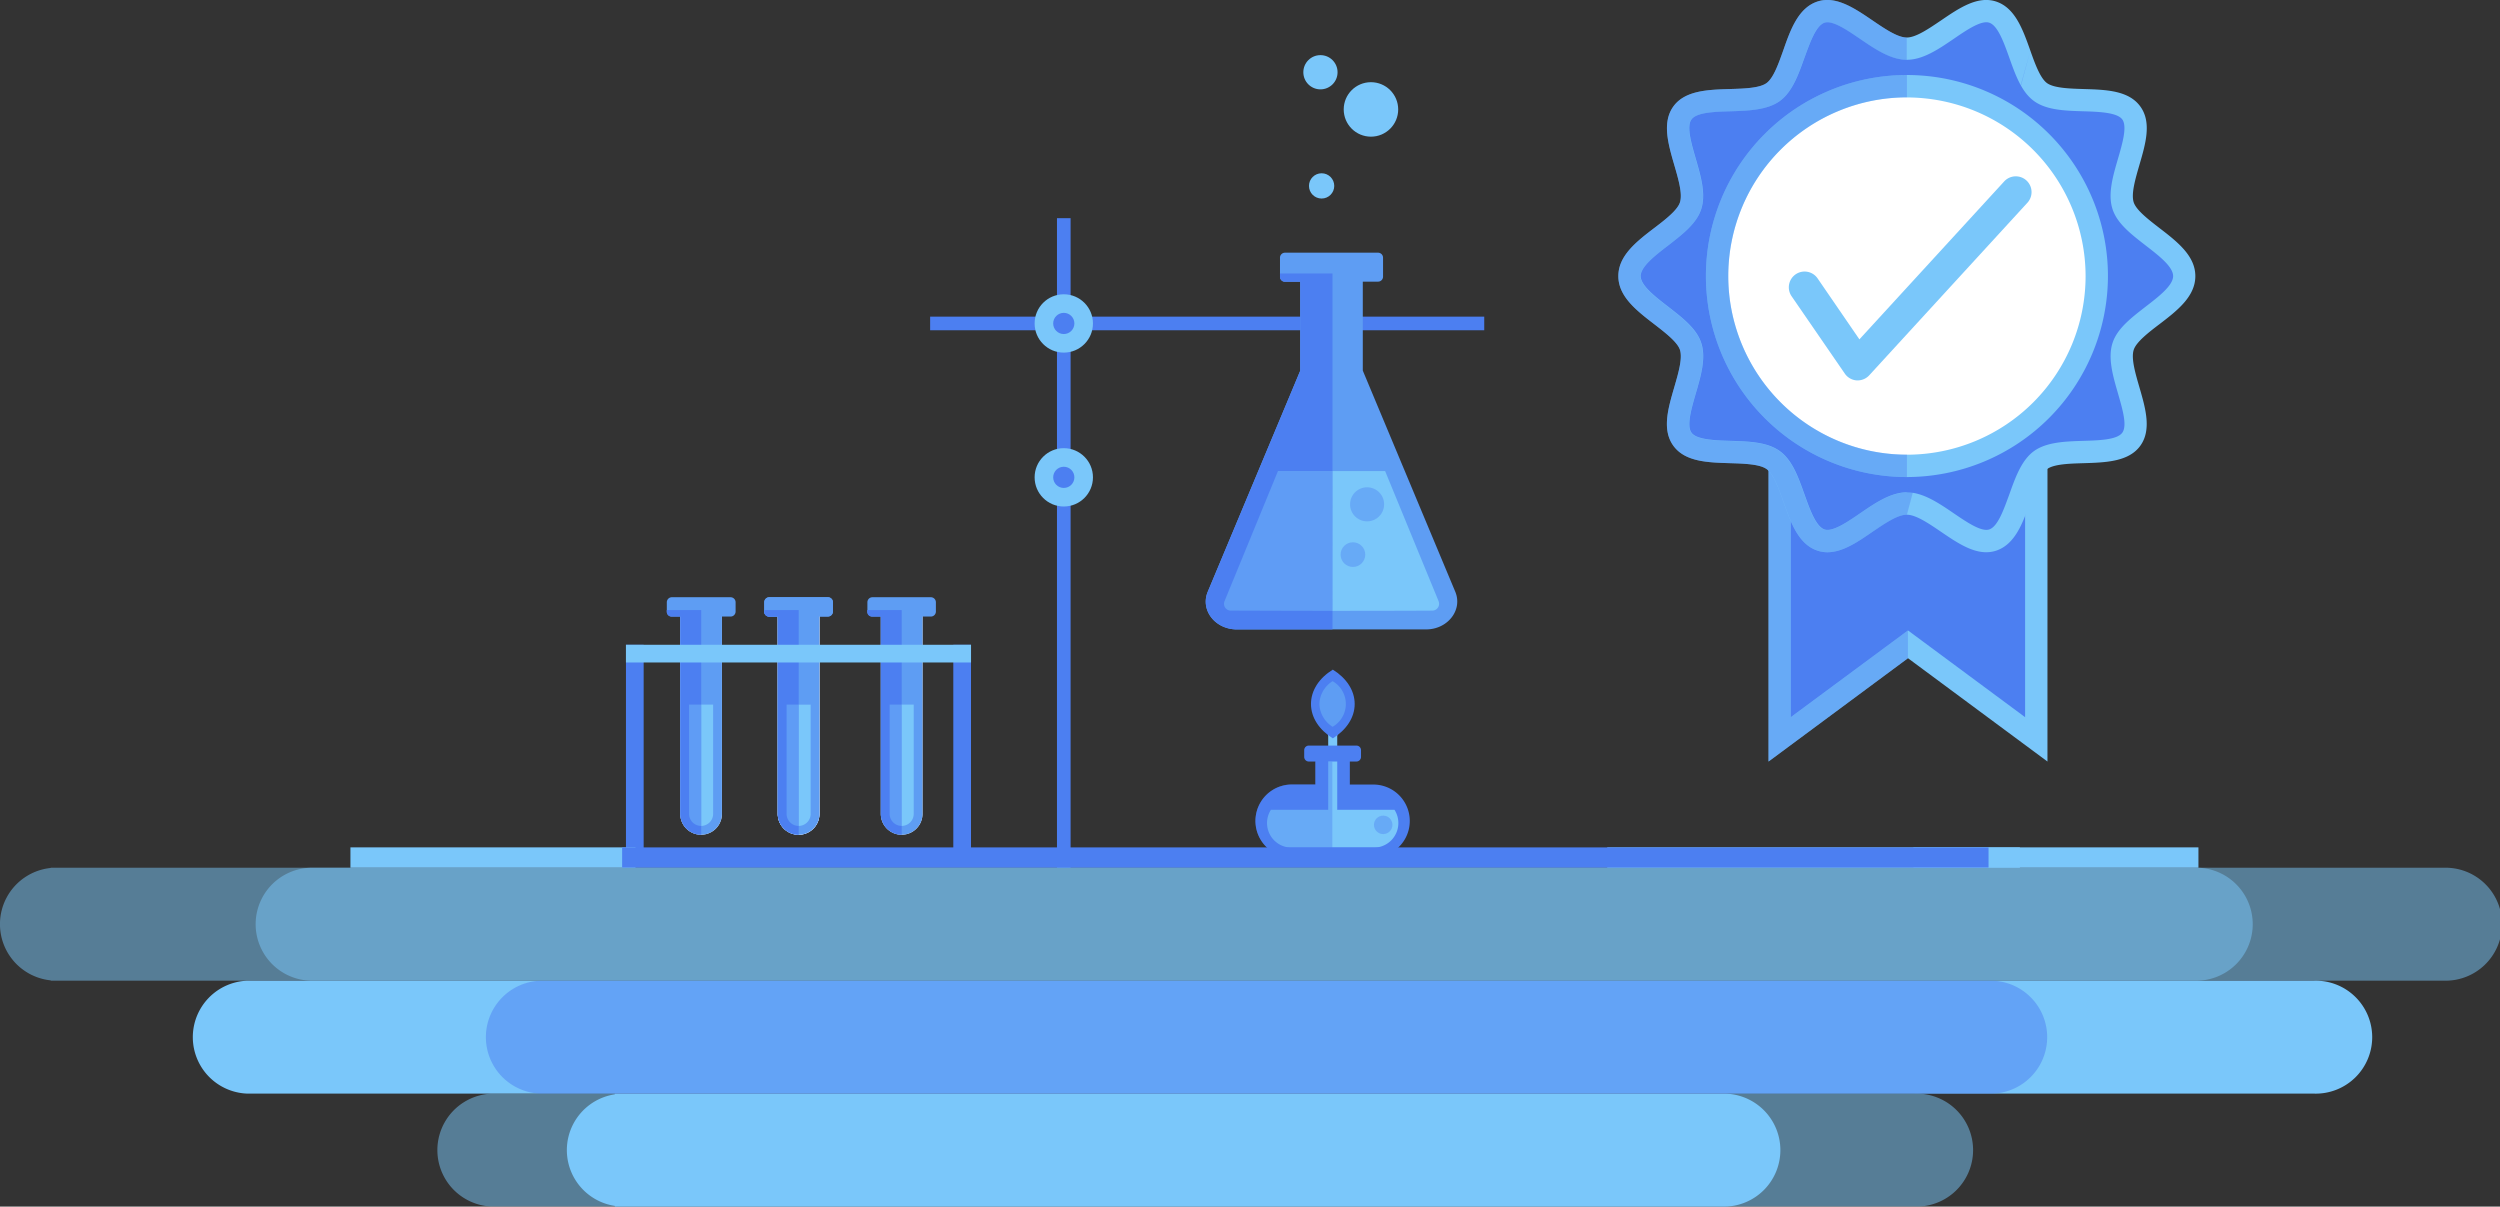<svg xmlns="http://www.w3.org/2000/svg" viewBox="0 0 686.51 331.34"><rect x="0" y="0" width="686.51" height="331.34" fill="#333333" stroke="none"/><defs><style>.cls-1{fill:#4c7ff1;}.cls-2{fill:#7ac7fa;}.cls-3{fill:#5e9df3;}.cls-4{opacity:0.4;}.cls-5{opacity:0.5;}.cls-6{fill:#fff;}</style></defs><title>Recurso 13</title><g id="Capa_2" data-name="Capa 2"><g id="Capa_1-2" data-name="Capa 1"><rect class="cls-1" x="290.25" y="59.91" width="3.74" height="178.36"/><rect class="cls-1" x="255.42" y="86.95" width="152.16" height="3.74"/><circle class="cls-2" cx="292.12" cy="88.82" r="8.01"/><circle class="cls-1" cx="292.12" cy="88.82" r="2.91"/><path class="cls-3" d="M399.62,162.48l-25.39-60.71V77.34h4.19A1.37,1.37,0,0,0,379.79,76V70.76a1.37,1.37,0,0,0-1.37-1.37H352.86a1.37,1.37,0,0,0-1.37,1.37V76a1.37,1.37,0,0,0,1.37,1.37h4.19v24.43l-25.4,60.71c-2.09,5,2,10.33,8,10.33h52C397.59,172.81,401.71,167.47,399.62,162.48Z"/><path class="cls-2" d="M350.9,129.34l-14.68,35.74a1.88,1.88,0,0,0,1.72,2.6c10.14.1,45.23.07,55.38,0a1.88,1.88,0,0,0,1.72-2.6l-14.68-35.72Z"/><path class="cls-1" d="M351.49,75.09V76a1.37,1.37,0,0,0,1.37,1.37h4.19v24.43l-25.4,60.71c-2.09,5,2,10.33,8,10.33h26.26V75.09Z"/><g class="cls-4"><path class="cls-2" d="M365.94,129.34h-15l-14.68,35.74a1.88,1.88,0,0,0,1.72,2.6c5.12,0,16.59.07,28,.06Z"/></g><g class="cls-4"><circle class="cls-1" cx="375.41" cy="138.49" r="4.68"/></g><g class="cls-4"><circle class="cls-1" cx="371.52" cy="152.3" r="3.39"/></g><circle class="cls-2" cx="292.12" cy="131.08" r="8.01"/><circle class="cls-1" cx="292.12" cy="131.08" r="2.91"/><rect class="cls-1" x="361.21" y="206.18" width="9.46" height="14.8"/><path class="cls-1" d="M377.13,235.44H354.75a10,10,0,1,1,0-20h22.38a10,10,0,0,1,0,20Z"/><g class="cls-4"><path class="cls-1" d="M365.86,232.75V222.37H349a6.75,6.75,0,0,0,5.7,10.39Z"/></g><path class="cls-2" d="M382.91,222.37h-15.7V201.44h-2.48v20.93H349a6.75,6.75,0,0,0,5.7,10.39h22.53a6.75,6.75,0,0,0,5.7-10.39Z"/><g class="cls-4"><circle class="cls-1" cx="379.83" cy="226.51" r="2.54"/></g><rect class="cls-2" x="364.74" y="197.61" width="2.48" height="4.36"/><circle class="cls-2" cx="362.92" cy="51.05" r="3.47"/><circle class="cls-2" cx="376.47" cy="30.05" r="7.48"/><circle class="cls-2" cx="362.6" cy="19.84" r="4.7"/><path class="cls-1" d="M359.41,204.74h13.07a1.26,1.26,0,0,1,1.26,1.26v1.85a1.27,1.27,0,0,1-1.27,1.27H359.41a1.27,1.27,0,0,1-1.27-1.27V206A1.26,1.26,0,0,1,359.41,204.74Z"/><g class="cls-4"><path class="cls-1" d="M365.86,215.39v-6.27h-4.64v6.27h-6.46a10,10,0,1,0,0,20h11.11v-20Z"/></g><path class="cls-1" d="M360,193.32c0,3.77,2.32,7.15,6,9.44,3.66-2.29,6-5.67,6-9.44s-2.32-7.15-6-9.44C362.28,186.17,360,189.55,360,193.32Z"/><path class="cls-3" d="M362.31,193.32a7.67,7.67,0,0,0,3.63,6.26,7.22,7.22,0,0,0,0-12.53A7.67,7.67,0,0,0,362.31,193.32Z"/><rect class="cls-1" x="171.89" y="177.06" width="4.86" height="60.06"/><rect class="cls-1" x="261.78" y="177.06" width="4.86" height="60.06"/><rect class="cls-2" x="441.35" y="232.69" width="113.31" height="5.59"/><rect class="cls-2" x="525.41" y="232.69" width="78.29" height="5.59"/><rect class="cls-2" x="96.23" y="232.69" width="78.28" height="5.59"/><rect class="cls-1" x="170.84" y="232.69" width="375.22" height="5.59" transform="translate(716.9 470.98) rotate(180)"/><g class="cls-5"><path class="cls-2" d="M13.93,238.37v-.08H671a15.51,15.51,0,1,1,0,31H13.93v-.08a15.51,15.51,0,0,1,0-30.86Z"/></g><path class="cls-2" d="M168.83,300.52v-.19h304a15.51,15.51,0,1,1,0,31h-304v-.19a15.49,15.49,0,0,1,0-30.63Z"/><path class="cls-2" d="M67.9,269.31H635.35a15.51,15.51,0,1,1,0,31H67.9a15.51,15.51,0,0,1,0-31Z"/><g class="cls-5"><path class="cls-2" d="M86.27,238.29H602.54a15.51,15.51,0,1,1,0,31H86.27a15.51,15.51,0,1,1,0-31Z"/></g><g class="cls-5"><path class="cls-2" d="M135.06,300.32H525.75a15.51,15.51,0,1,1,0,31H135.06a15.51,15.51,0,0,1,0-31Z"/></g><g class="cls-5"><path class="cls-1" d="M148.38,269.31H547.21a15.51,15.51,0,0,1,0,31H148.38a15.51,15.51,0,0,1,0-31Z"/></g><path class="cls-6" d="M198.25,169H186.8V223.5a5.72,5.72,0,0,0,11.44,0Z"/><path class="cls-3" d="M184.49,164h16.08A1.39,1.39,0,0,1,202,165.4v2.53a1.38,1.38,0,0,1-1.38,1.38H184.49a1.38,1.38,0,0,1-1.38-1.38V165.4A1.39,1.39,0,0,1,184.49,164Z"/><path class="cls-3" d="M198.25,169H186.8V223.5a5.72,5.72,0,0,0,11.44,0Z"/><path class="cls-2" d="M192.53,226.8a3.31,3.31,0,0,1-3.31-3.31v-30h6.61v30A3.31,3.31,0,0,1,192.53,226.8Z"/><path class="cls-1" d="M186.93,224.65c0,.14.09.28.13.42a5.49,5.49,0,0,0,.21.66c.06.15.16.28.23.42a5.15,5.15,0,0,0,.3.55,4,4,0,0,0,.3.37,5.51,5.51,0,0,0,.4.48c.12.12.25.21.38.31a5.4,5.4,0,0,0,.47.39c.14.09.3.16.45.24a4.83,4.83,0,0,0,.52.28,4.77,4.77,0,0,0,.5.16,5.44,5.44,0,0,0,.58.18c.17,0,.35,0,.53.05a6,6,0,0,0,.63.06s0-61.69,0-61.69H183.1v.5a1.28,1.28,0,0,0,1.28,1.29h2.43V223.5A5.76,5.76,0,0,0,186.93,224.65Z"/><g class="cls-4"><path class="cls-2" d="M192.56,226.8V193.49h-3.34v30A3.31,3.31,0,0,0,192.56,226.8Z"/></g><path class="cls-6" d="M225,169H213.58V223.5a5.72,5.72,0,0,0,11.44,0Z"/><path class="cls-3" d="M211.26,164h16.08a1.39,1.39,0,0,1,1.39,1.39v2.53a1.38,1.38,0,0,1-1.38,1.38H211.26a1.39,1.39,0,0,1-1.39-1.39V165.4A1.39,1.39,0,0,1,211.26,164Z"/><path class="cls-3" d="M225,169H213.58V223.5a5.72,5.72,0,0,0,11.44,0Z"/><path class="cls-2" d="M219.3,226.8A3.31,3.31,0,0,1,216,223.5v-30h6.61v30A3.31,3.31,0,0,1,219.3,226.8Z"/><path class="cls-1" d="M213.7,224.65c0,.14.09.28.13.42a5.49,5.49,0,0,0,.21.66c.06.15.16.28.23.42a5.17,5.17,0,0,0,.3.55,4,4,0,0,0,.3.37,5.51,5.51,0,0,0,.4.48c.12.12.25.21.38.31a5.41,5.41,0,0,0,.47.39c.14.09.3.16.45.24a4.83,4.83,0,0,0,.52.28,4.77,4.77,0,0,0,.5.16,5.44,5.44,0,0,0,.58.18c.17,0,.35,0,.53.05a6,6,0,0,0,.63.06s0-61.69,0-61.69h-9.46v.5a1.28,1.28,0,0,0,1.28,1.29h2.43V223.5A5.76,5.76,0,0,0,213.7,224.65Z"/><g class="cls-4"><path class="cls-2" d="M219.33,226.8V193.49H216v30A3.31,3.31,0,0,0,219.33,226.8Z"/></g><path class="cls-6" d="M225,169H213.58V223.5a5.72,5.72,0,0,0,11.44,0Z"/><path class="cls-3" d="M211.26,164h16.08a1.39,1.39,0,0,1,1.39,1.39v2.53a1.38,1.38,0,0,1-1.38,1.38H211.26a1.39,1.39,0,0,1-1.39-1.39V165.4A1.39,1.39,0,0,1,211.26,164Z"/><path class="cls-3" d="M225,169H213.58V223.5a5.72,5.72,0,0,0,11.44,0Z"/><path class="cls-2" d="M219.3,226.8A3.31,3.31,0,0,1,216,223.5v-30h6.61v30A3.31,3.31,0,0,1,219.3,226.8Z"/><path class="cls-1" d="M213.7,224.65c0,.14.09.28.13.42a5.49,5.49,0,0,0,.21.66c.06.15.16.28.23.42a5.17,5.17,0,0,0,.3.55,4,4,0,0,0,.3.37,5.51,5.51,0,0,0,.4.48c.12.12.25.21.38.31a5.41,5.41,0,0,0,.47.39c.14.09.3.16.45.24a4.83,4.83,0,0,0,.52.28,4.77,4.77,0,0,0,.5.16,5.44,5.44,0,0,0,.58.18c.17,0,.35,0,.53.05a6,6,0,0,0,.63.06s0-61.69,0-61.69h-9.46v.5a1.28,1.28,0,0,0,1.28,1.29h2.43V223.5A5.76,5.76,0,0,0,213.7,224.65Z"/><g class="cls-4"><path class="cls-2" d="M219.33,226.8V193.49H216v30A3.31,3.31,0,0,0,219.33,226.8Z"/></g><path class="cls-6" d="M253.33,169H241.88V223.5a5.72,5.72,0,0,0,11.44,0Z"/><path class="cls-3" d="M239.57,164h16.08A1.39,1.39,0,0,1,257,165.4v2.53a1.38,1.38,0,0,1-1.38,1.38H239.57a1.38,1.38,0,0,1-1.38-1.38V165.4A1.39,1.39,0,0,1,239.57,164Z"/><path class="cls-3" d="M253.33,169H241.88V223.5a5.72,5.72,0,0,0,11.44,0Z"/><path class="cls-2" d="M247.61,226.8a3.31,3.31,0,0,1-3.31-3.31v-30h6.61v30A3.31,3.31,0,0,1,247.61,226.8Z"/><path class="cls-1" d="M242,224.65c0,.14.09.28.13.42a5.47,5.47,0,0,0,.21.66c.06.15.16.28.23.42a5.15,5.15,0,0,0,.3.55,4,4,0,0,0,.3.37,5.53,5.53,0,0,0,.4.48c.12.12.25.21.38.31a5.4,5.4,0,0,0,.47.39c.14.09.3.16.45.24a2.93,2.93,0,0,0,1,.44,5.43,5.43,0,0,0,.58.18c.17,0,.35,0,.53.05a6,6,0,0,0,.63.06s0-61.69,0-61.69h-9.46v.5a1.28,1.28,0,0,0,1.28,1.29h2.43V223.5A5.76,5.76,0,0,0,242,224.65Z"/><g class="cls-4"><path class="cls-2" d="M247.64,226.8V193.49H244.3v30A3.31,3.31,0,0,0,247.64,226.8Z"/></g><rect class="cls-2" x="171.89" y="177.06" width="94.76" height="4.86"/><polygon class="cls-1" points="559.16 203.02 523.93 176.93 488.7 203.02 488.7 82.1 559.16 82.1 559.16 203.02"/><g class="cls-4"><polygon class="cls-1" points="523.93 176.93 488.7 203.02 488.7 82.1 524.3 82.1 523.93 176.93"/></g><path class="cls-2" d="M562.24,209.12l-38.3-28.37-38.3,28.38V79h76.61Zm-38.3-36,32.16,23.82V85.18H491.77V196.93Z"/><g class="cls-4"><path class="cls-1" d="M523.93,180.75l-38.3,28.38V79H524.3v6.14H491.77V196.93l32.16-23.82Z"/></g><path class="cls-1" d="M599.84,75.82c0,7.48-14.6,12.56-16.79,19.3-2.27,7,6.47,19.67,2.24,25.49s-19.06,1.46-24.94,5.73-6.16,19.69-13.15,22c-6.75,2.19-16.07-10-23.55-10s-16.8,12.23-23.55,10c-7-2.27-7.33-17.72-13.15-22s-20.66.14-24.94-5.73,4.51-18.5,2.24-25.49c-2.19-6.75-16.79-11.83-16.79-19.3s14.6-12.56,16.79-19.3c2.27-7-6.47-19.67-2.24-25.49s19.06-1.46,24.94-5.74,6.16-19.68,13.15-22c6.75-2.19,16.07,10,23.55,10s16.8-12.23,23.55-10c7,2.27,7.33,17.72,13.15,22S581,25.15,585.29,31s-4.51,18.5-2.24,25.49C585.24,63.27,599.84,68.35,599.84,75.82Z"/><g class="cls-4"><path class="cls-1" d="M523.65,13.38c-7.48,0-16.8-12.23-23.55-10-7,2.27-7.33,17.72-13.15,22S466.28,25.15,462,31s4.51,18.5,2.24,25.49c-2.19,6.75-16.79,11.83-16.79,19.3s14.6,12.56,16.79,19.3c2.27,7-6.47,19.67-2.24,25.49s19.06,1.46,24.94,5.73,6.16,19.69,13.15,22c6.75,2.19,16.07-10,23.55-10Z"/></g><path class="cls-2" d="M501.82,151.65a8.59,8.59,0,0,1-2.67-.42c-5.25-1.7-7.37-7.65-9.41-13.4-1.27-3.57-2.72-7.63-4.6-9s-6.08-1.52-10.1-1.64c-6.05-.18-12.31-.36-15.52-4.77s-1.43-10.34.25-16.12c1.13-3.89,2.3-7.91,1.55-10.23-.7-2.14-4.05-4.72-7-7-4.88-3.75-9.92-7.63-9.92-13.25s5-9.5,9.92-13.25c3-2.28,6.32-4.86,7-7,.75-2.32-.42-6.34-1.55-10.23-1.68-5.78-3.42-11.75-.25-16.12S469,24.63,475,24.45c4-.12,8.17-.24,10.1-1.64s3.32-5.42,4.6-9c2-5.75,4.16-11.69,9.41-13.4,5-1.64,10.14,1.83,15.06,5.18,3.4,2.31,6.91,4.71,9.43,4.71s6-2.39,9.44-4.71c4.92-3.35,10-6.82,15.06-5.18,5.25,1.71,7.37,7.65,9.41,13.4,1.27,3.58,2.72,7.63,4.6,9s6.08,1.52,10.1,1.64c6.05.18,12.31.36,15.52,4.77s1.43,10.34-.25,16.12c-1.13,3.89-2.3,7.91-1.55,10.23.7,2.14,4.05,4.72,7,7,4.88,3.75,9.92,7.63,9.92,13.25s-5,9.5-9.92,13.25c-3,2.28-6.32,4.87-7,7-.75,2.32.42,6.34,1.55,10.23,1.68,5.78,3.42,11.75.25,16.12s-9.47,4.59-15.52,4.77c-4,.12-8.18.24-10.1,1.64s-3.32,5.42-4.6,9c-2,5.75-4.16,11.69-9.41,13.4-5.05,1.64-10.14-1.83-15.06-5.18-3.4-2.31-6.91-4.71-9.44-4.71s-6,2.39-9.43,4.71C510.16,148.81,506,151.65,501.82,151.65Zm21.82-16.45c4.42,0,8.73,2.93,12.89,5.77,3.53,2.4,7.52,5.13,9.71,4.42,2.37-.77,4-5.47,5.52-9.61,1.65-4.63,3.35-9.42,6.77-11.9s8.58-2.67,13.53-2.82c4.36-.13,9.3-.27,10.73-2.24s0-6.63-1.18-10.78c-1.39-4.78-2.83-9.73-1.5-13.85,1.28-4,5.26-7,9.12-10,3.53-2.71,7.52-5.79,7.52-8.38s-4-5.67-7.52-8.38c-3.85-3-7.83-6-9.12-10-1.34-4.12.1-9.06,1.5-13.85,1.21-4.15,2.58-8.86,1.18-10.78s-6.37-2.11-10.73-2.24c-5-.15-10.07-.3-13.53-2.82s-5.12-7.27-6.77-11.9c-1.48-4.15-3.15-8.84-5.52-9.61-2.19-.71-6.18,2-9.71,4.42-4.17,2.84-8.47,5.77-12.89,5.77s-8.73-2.93-12.89-5.77c-3.53-2.4-7.52-5.13-9.71-4.42-2.37.77-4,5.47-5.52,9.61-1.65,4.63-3.35,9.42-6.77,11.9s-8.58,2.67-13.53,2.82c-4.36.13-9.3.27-10.73,2.24s0,6.63,1.18,10.78c1.39,4.79,2.83,9.73,1.5,13.85-1.28,4-5.26,7-9.11,10-3.53,2.71-7.52,5.79-7.52,8.38s4,5.66,7.52,8.38c3.85,3,7.83,6,9.12,10,1.34,4.12-.1,9.06-1.5,13.85-1.21,4.15-2.58,8.86-1.18,10.78s6.37,2.11,10.73,2.24c5,.15,10.07.3,13.53,2.82s5.12,7.27,6.77,11.9c1.48,4.15,3.15,8.84,5.52,9.62,2.18.71,6.18-2,9.71-4.42C514.92,138.13,519.23,135.19,523.65,135.19Z"/><g class="cls-4"><path class="cls-1" d="M557.56,13.82,523.65,141.34c-2.52,0-6,2.39-9.43,4.71-4.05,2.76-8.22,5.6-12.39,5.6a8.59,8.59,0,0,1-2.67-.42c-5.25-1.7-7.37-7.65-9.41-13.4-1.27-3.57-2.72-7.63-4.6-9s-6.08-1.52-10.1-1.64c-6.05-.18-12.31-.36-15.52-4.77s-1.43-10.34.25-16.12c1.13-3.89,2.3-7.91,1.55-10.23-.7-2.14-4.05-4.72-7-7-4.88-3.75-9.92-7.63-9.92-13.25s5-9.5,9.92-13.25c3-2.28,6.32-4.86,7-7,.75-2.32-.42-6.34-1.55-10.23-1.68-5.78-3.42-11.75-.25-16.12S469,24.63,475,24.45c4-.12,8.17-.24,10.1-1.64s3.32-5.42,4.6-9c2-5.75,4.16-11.69,9.41-13.4,5-1.64,10.14,1.83,15.06,5.18,3.4,2.31,6.91,4.71,9.43,4.71v6.15c-4.42,0-8.73-2.93-12.89-5.77-3.53-2.4-7.52-5.13-9.71-4.42-2.37.77-4,5.47-5.52,9.61-1.65,4.63-3.35,9.42-6.77,11.9s-8.58,2.67-13.53,2.82c-4.36.13-9.3.27-10.73,2.24s0,6.63,1.18,10.78c1.39,4.79,2.83,9.73,1.5,13.85-1.28,4-5.26,7-9.11,10-3.53,2.71-7.52,5.79-7.52,8.38s4,5.66,7.52,8.38c3.85,3,7.83,6,9.12,10,1.34,4.12-.1,9.06-1.5,13.85-1.21,4.15-2.58,8.86-1.18,10.78s6.37,2.11,10.73,2.24c5,.15,10.07.3,13.53,2.82s5.12,7.27,6.77,11.9c1.48,4.15,3.15,8.84,5.52,9.62,2.18.71,6.18-2,9.71-4.42,4.17-2.84,8.48-5.77,12.89-5.77Z"/></g><circle class="cls-6" cx="523.65" cy="75.82" r="52.13"/><path class="cls-2" d="M523.65,131a55.2,55.2,0,1,1,55.2-55.2A55.27,55.27,0,0,1,523.65,131Zm0-104.26a49.06,49.06,0,1,0,49.06,49.06A49.12,49.12,0,0,0,523.65,26.76Z"/><g class="cls-4"><path class="cls-1" d="M523.65,131a55.2,55.2,0,1,1,0-110.41v6.14a49.06,49.06,0,0,0,0,98.12Z"/></g><path class="cls-2" d="M510.16,104.46h-.3a4.33,4.33,0,0,1-3.27-1.87L492,81.38a4.33,4.33,0,1,1,7.14-4.9l11.46,16.71,39.84-43.46a4.33,4.33,0,0,1,6.38,5.85l-43.52,47.48A4.33,4.33,0,0,1,510.16,104.46Z"/></g></g></svg>